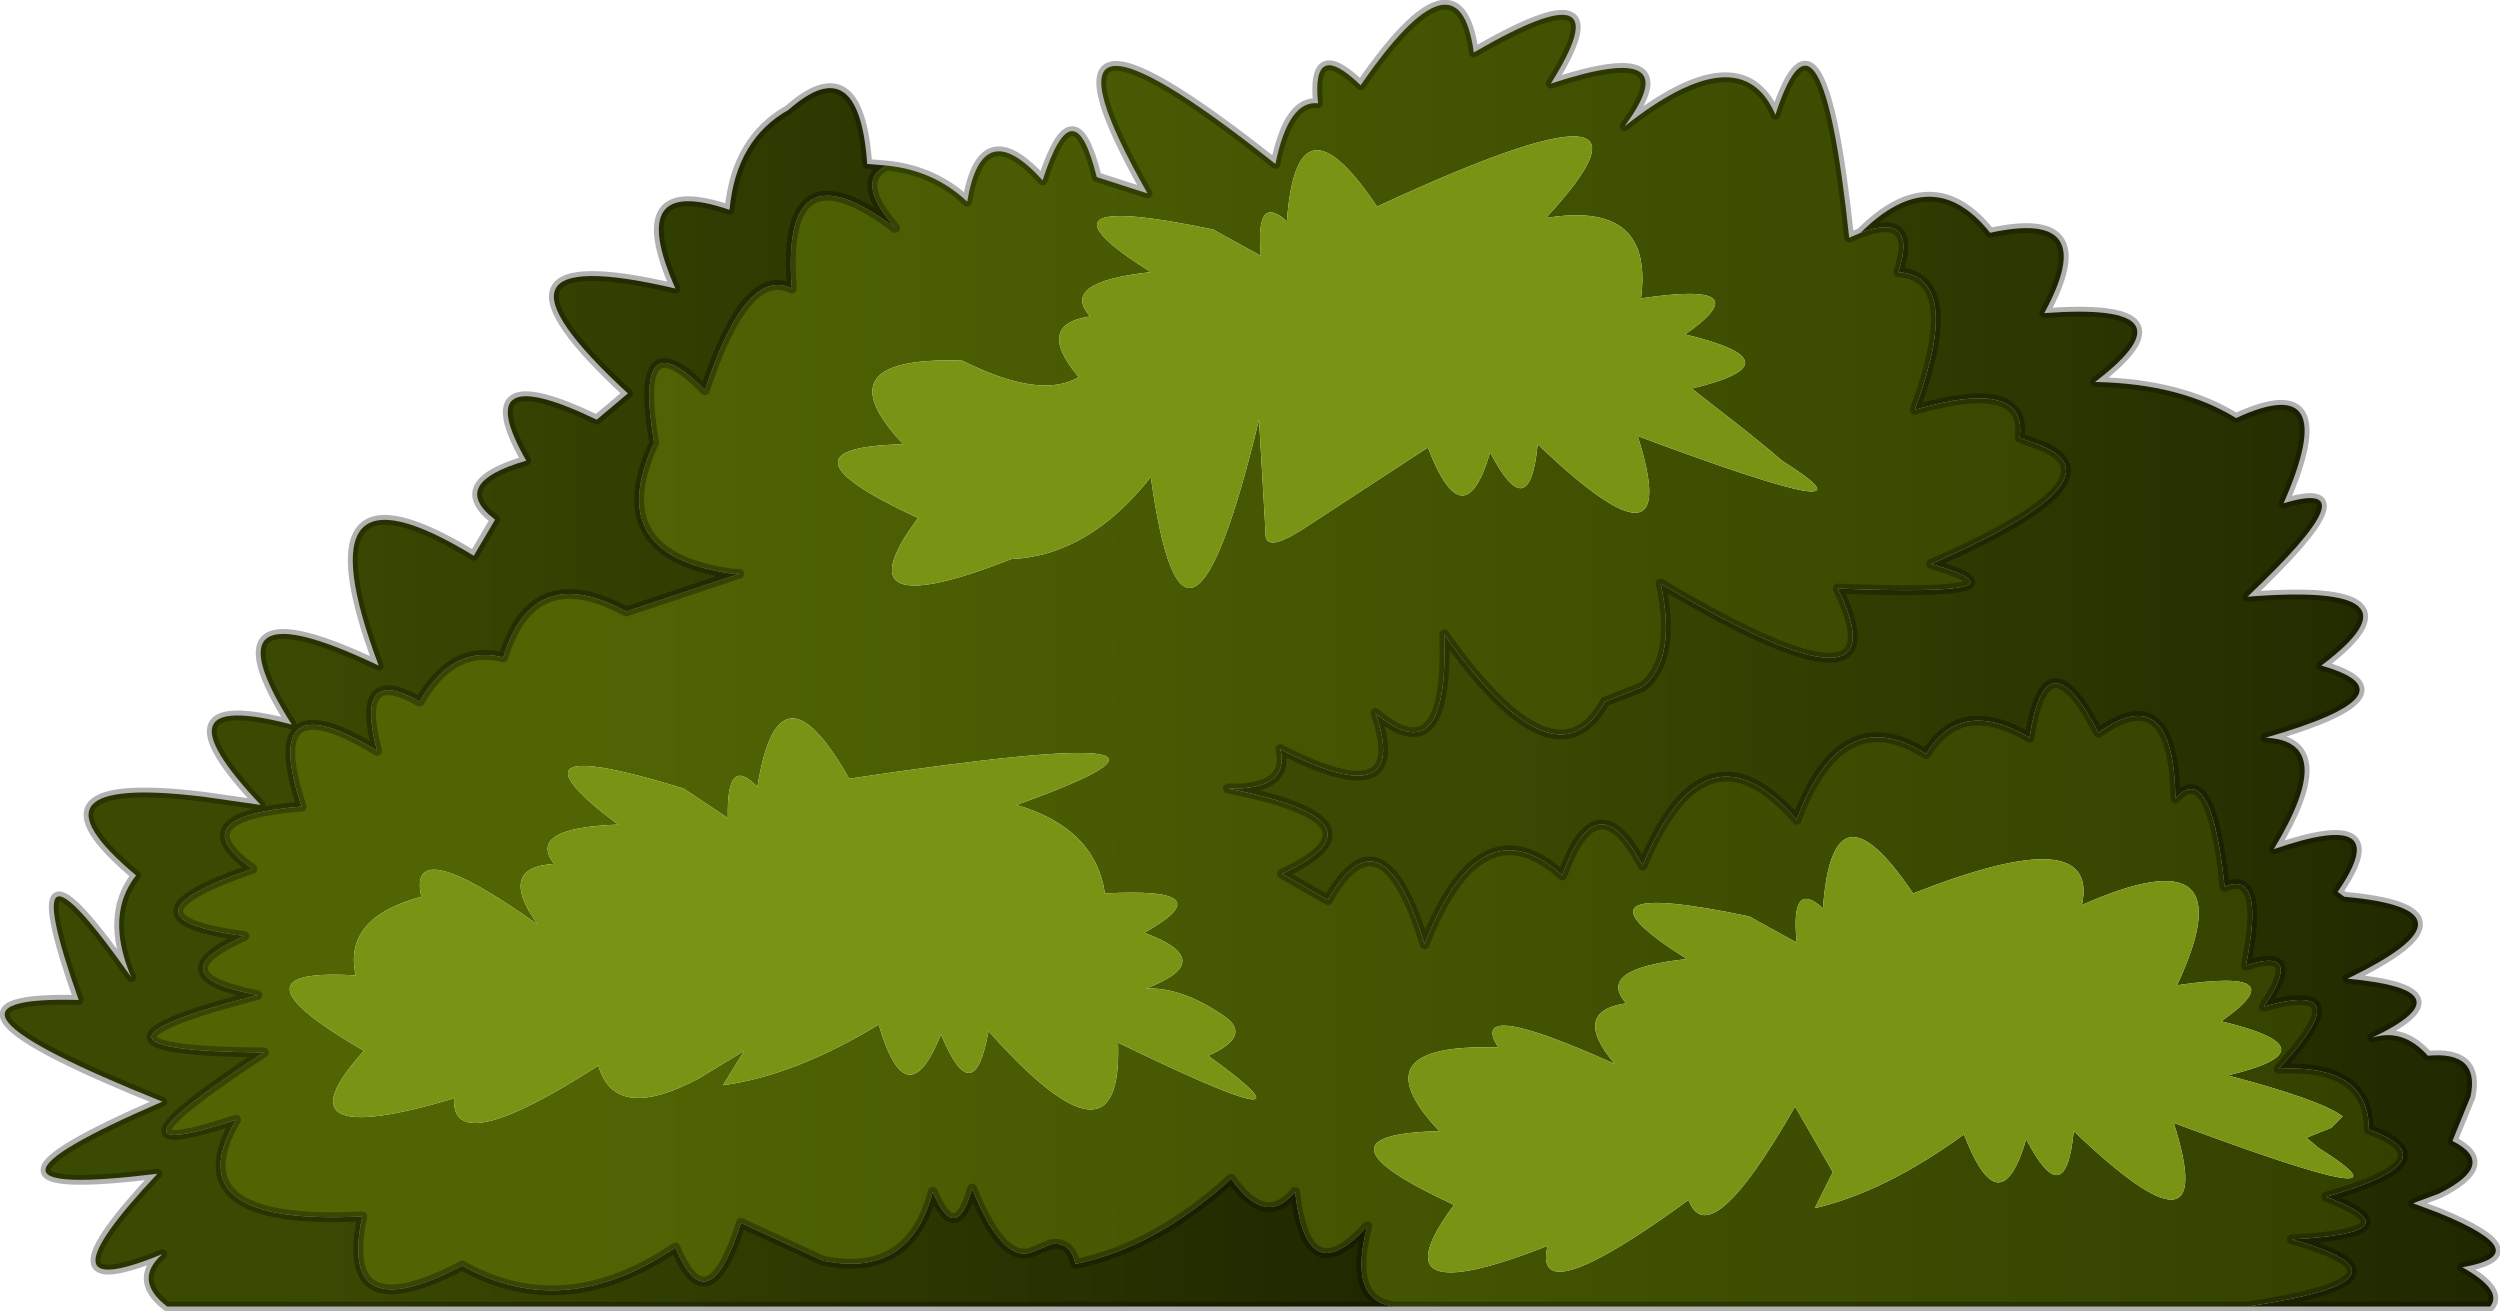<?xml version="1.0" encoding="UTF-8" standalone="no"?>
<svg xmlns:ffdec="https://www.free-decompiler.com/flash" xmlns:xlink="http://www.w3.org/1999/xlink" ffdec:objectType="frame" height="40.0px" width="76.25px" xmlns="http://www.w3.org/2000/svg">
  <g transform="matrix(1.0, 0.0, 0.0, 1.0, 38.7, 39.5)">
    <use ffdec:characterId="1002" height="40.0" transform="matrix(1.0, 0.0, 0.0, 1.0, -38.7, -39.5)" width="76.25" xlink:href="#decoration211-shape0"/>
  </g>
  <defs>
    <g id="decoration211-shape0" transform="matrix(1.0, 0.0, 0.0, 1.0, 38.7, 39.5)">
      <path d="M18.05 -32.4 Q20.25 -34.6 22.0 -32.4 25.4 -33.15 23.65 -29.95 28.4 -30.3 25.2 -27.85 27.8 -27.8 29.5 -26.75 32.75 -28.25 30.95 -24.15 33.75 -25.0 29.85 -21.3 35.5 -21.75 32.1 -19.2 35.1 -18.35 30.4 -17.0 32.65 -16.9 30.65 -13.6 34.4 -14.9 32.6 -12.3 L32.8 -12.15 Q37.25 -11.75 32.9 -9.65 36.7 -9.3 33.65 -7.85 34.6 -8.15 35.35 -7.3 36.95 -7.45 36.65 -6.05 L36.1 -4.7 Q37.5 -4.0 35.7 -3.1 L34.9 -2.8 35.7 -2.5 Q38.75 -1.25 36.4 -0.85 37.65 -0.15 37.25 0.35 L29.85 0.35 Q35.45 -0.5 31.2 -1.7 35.1 -1.9 32.25 -3.0 36.15 -4.1 33.55 -5.05 33.55 -7.05 30.8 -6.9 33.35 -9.65 30.35 -8.8 31.6 -10.65 29.8 -10.05 30.4 -13.0 29.15 -12.45 28.75 -16.35 27.65 -15.15 27.6 -18.8 25.3 -17.15 23.7 -20.25 23.2 -17.0 21.1 -18.25 20.05 -16.5 17.45 -18.15 16.1 -14.5 13.3 -17.7 11.4 -13.1 10.0 -15.75 8.95 -12.8 6.45 -15.05 4.75 -10.7 3.45 -14.95 1.8 -12.05 L0.4 -12.85 Q3.85 -14.45 -1.25 -15.45 0.65 -15.4 0.35 -16.65 4.35 -14.6 3.25 -17.75 5.5 -15.85 5.35 -20.15 8.75 -15.35 10.25 -18.1 L11.4 -18.55 Q12.45 -19.4 11.95 -21.7 19.45 -17.25 17.35 -21.55 23.6 -21.3 20.2 -22.3 26.5 -25.05 23.15 -26.05 L22.9 -26.15 Q23.15 -28.0 19.7 -27.0 21.2 -31.05 19.2 -31.2 19.8 -33.05 18.05 -32.4" fill="url(#decoration211-gradient0)" fill-rule="evenodd" stroke="none"/>
      <path d="M29.85 0.35 L3.85 0.35 Q2.4 0.2 3.0 -2.1 1.15 -0.05 0.8 -3.15 -0.1 -2.05 -1.15 -3.55 -3.45 -1.45 -5.9 -0.95 -6.05 -1.65 -6.65 -1.55 L-7.25 -1.3 Q-8.15 -1.0 -9.05 -3.25 -9.55 -1.5 -10.25 -3.15 -10.95 -0.5 -13.6 -1.05 L-16.1 -2.2 Q-17.1 0.95 -18.1 -1.45 -21.5 0.85 -24.6 -0.9 -28.4 1.1 -27.65 -2.4 -33.4 -2.1 -31.5 -5.35 -36.15 -3.8 -30.65 -7.4 -37.4 -7.45 -30.85 -9.15 -33.95 -9.75 -31.25 -10.95 -35.4 -11.5 -31.0 -13.0 -33.25 -14.6 -29.5 -14.9 -30.8 -18.8 -27.2 -16.6 -27.9 -19.25 -25.9 -18.1 -24.9 -19.85 -23.35 -19.45 -22.45 -22.4 -19.6 -20.85 L-16.15 -22.0 -16.35 -22.0 Q-20.35 -22.55 -18.75 -26.0 -19.4 -29.85 -17.2 -27.6 -15.95 -31.4 -14.55 -30.7 -14.9 -35.2 -11.4 -32.55 -12.65 -34.0 -11.65 -34.45 -10.2 -34.3 -9.2 -33.35 -8.75 -36.05 -6.9 -34.0 -5.95 -36.95 -5.25 -34.1 L-3.7 -33.6 Q-7.85 -40.9 0.2 -34.5 0.6 -36.45 1.5 -36.35 1.3 -38.35 2.8 -36.9 5.8 -41.25 6.25 -37.9 10.9 -40.6 8.6 -36.95 12.85 -38.35 10.85 -35.65 14.4 -38.45 15.45 -36.0 16.85 -40.3 17.7 -32.25 L18.05 -32.4 Q19.8 -33.05 19.2 -31.2 21.2 -31.05 19.7 -27.0 23.15 -28.0 22.9 -26.15 L23.15 -26.05 Q26.5 -25.05 20.2 -22.3 23.6 -21.3 17.35 -21.55 19.45 -17.25 11.95 -21.7 12.45 -19.4 11.4 -18.55 L10.25 -18.1 Q8.75 -15.35 5.35 -20.15 5.5 -15.85 3.25 -17.75 4.35 -14.6 0.35 -16.65 0.65 -15.4 -1.25 -15.45 3.85 -14.45 0.4 -12.85 L1.8 -12.05 Q3.45 -14.95 4.75 -10.7 6.45 -15.05 8.95 -12.8 10.0 -15.75 11.4 -13.1 13.3 -17.7 16.1 -14.5 17.45 -18.15 20.05 -16.5 21.1 -18.25 23.2 -17.0 23.7 -20.25 25.3 -17.15 27.6 -18.8 27.65 -15.15 28.75 -16.35 29.15 -12.45 30.4 -13.0 29.8 -10.05 31.6 -10.65 30.35 -8.8 33.35 -9.65 30.8 -6.9 33.55 -7.05 33.55 -5.05 36.15 -4.1 32.25 -3.0 35.1 -1.9 31.2 -1.7 35.45 -0.5 29.85 0.35 M0.55 -32.75 Q-0.4 -33.6 -0.25 -31.8 L-0.25 -31.7 -1.7 -32.5 Q-7.65 -33.75 -3.6 -31.2 -6.4 -30.9 -5.45 -29.85 -7.15 -29.6 -5.8 -28.0 -6.95 -27.3 -9.35 -28.5 -13.7 -28.65 -11.15 -25.95 -15.35 -25.85 -10.7 -23.7 -13.2 -20.35 -7.85 -22.45 -5.5 -22.55 -3.6 -24.95 -2.55 -17.4 -0.3 -26.7 L-0.1 -23.25 Q-0.15 -22.55 1.25 -23.5 L4.85 -25.85 Q5.95 -23.0 6.75 -25.7 7.95 -23.4 8.2 -25.95 12.7 -21.65 11.25 -26.2 19.15 -23.25 15.65 -25.45 L15.3 -25.75 14.5 -26.4 12.9 -27.65 Q16.25 -28.45 12.7 -29.3 15.05 -30.95 11.35 -30.4 11.75 -33.4 8.45 -32.85 12.9 -37.65 3.3 -33.2 0.85 -36.85 0.55 -32.75 M5.65 -2.75 Q3.15 0.6 8.5 -1.5 8.0 0.6 12.8 -2.9 13.45 -1.2 16.05 -5.75 L17.2 -3.75 16.65 -2.65 Q18.8 -3.15 21.2 -4.9 22.3 -2.05 23.1 -4.75 24.3 -2.45 24.55 -5.0 29.05 -0.7 27.6 -5.25 35.5 -2.3 32.0 -4.5 L31.65 -4.8 32.4 -5.1 32.75 -5.45 Q32.1 -5.95 29.25 -6.7 32.6 -7.5 29.05 -8.35 31.4 -10.0 27.7 -9.45 29.9 -14.15 24.8 -11.9 25.35 -14.5 19.65 -12.25 17.2 -15.9 16.9 -11.8 15.9 -12.7 16.1 -10.75 L14.65 -11.55 Q8.7 -12.8 12.75 -10.25 9.95 -9.95 10.9 -8.9 9.2 -8.65 10.55 -7.05 6.0 -9.1 7.0 -7.55 2.65 -7.7 5.2 -5.0 1.0 -4.9 5.65 -2.75 M-24.85 -6.0 Q-24.95 -4.1 -20.45 -7.0 -19.95 -5.25 -17.4 -6.6 L-16.0 -7.45 -16.65 -6.4 Q-14.45 -6.7 -11.9 -8.25 -11.05 -5.35 -10.0 -7.95 -9.0 -5.55 -8.55 -8.05 -4.45 -3.45 -4.6 -7.7 2.1 -4.45 -1.85 -7.3 -0.5 -7.9 -1.35 -8.5 -2.65 -9.4 -3.75 -9.35 -1.5 -10.2 -3.8 -11.05 -1.3 -12.45 -5.0 -12.25 -5.3 -14.25 -7.7 -14.95 -0.15 -17.65 -12.8 -15.75 -14.95 -19.55 -15.6 -15.5 -16.55 -16.5 -16.5 -14.55 L-17.85 -15.45 Q-23.7 -17.25 -19.85 -14.35 -22.65 -14.25 -21.8 -13.15 -23.55 -13.05 -22.3 -11.3 -26.3 -14.15 -25.85 -12.15 -28.25 -11.5 -27.85 -9.75 -32.0 -10.0 -27.6 -7.45 -30.4 -4.35 -24.85 -6.0" fill="url(#decoration211-gradient1)" fill-rule="evenodd" stroke="none"/>
      <path d="M0.55 -32.75 Q0.85 -36.85 3.3 -33.2 12.9 -37.65 8.45 -32.85 11.75 -33.4 11.35 -30.4 15.05 -30.95 12.7 -29.3 16.25 -28.45 12.9 -27.65 L14.5 -26.4 15.3 -25.75 15.65 -25.45 Q19.15 -23.25 11.25 -26.2 12.7 -21.65 8.2 -25.95 7.95 -23.4 6.75 -25.7 5.95 -23.0 4.85 -25.85 L1.25 -23.5 Q-0.15 -22.55 -0.1 -23.25 L-0.3 -26.7 Q-2.55 -17.4 -3.6 -24.95 -5.5 -22.55 -7.85 -22.45 -13.2 -20.35 -10.7 -23.7 -15.35 -25.85 -11.15 -25.95 -13.7 -28.65 -9.35 -28.5 -6.95 -27.3 -5.8 -28.0 -7.15 -29.6 -5.45 -29.85 -6.4 -30.9 -3.6 -31.2 -7.65 -33.75 -1.7 -32.5 L-0.25 -31.7 -0.25 -31.8 Q-0.4 -33.6 0.55 -32.75 M-24.85 -6.0 Q-30.4 -4.35 -27.6 -7.45 -32.0 -10.0 -27.85 -9.75 -28.25 -11.5 -25.85 -12.15 -26.3 -14.15 -22.3 -11.3 -23.55 -13.05 -21.8 -13.15 -22.65 -14.25 -19.85 -14.35 -23.7 -17.25 -17.85 -15.45 L-16.5 -14.55 Q-16.55 -16.5 -15.6 -15.5 -14.95 -19.55 -12.8 -15.75 -0.15 -17.65 -7.7 -14.95 -5.3 -14.25 -5.0 -12.25 -1.3 -12.45 -3.8 -11.05 -1.5 -10.2 -3.75 -9.35 -2.65 -9.4 -1.35 -8.5 -0.5 -7.9 -1.85 -7.3 2.1 -4.45 -4.6 -7.7 -4.45 -3.45 -8.55 -8.05 -9.0 -5.55 -10.0 -7.95 -11.05 -5.35 -11.9 -8.25 -14.45 -6.7 -16.65 -6.4 L-16.0 -7.45 -17.4 -6.6 Q-19.95 -5.25 -20.45 -7.0 -24.95 -4.1 -24.85 -6.0 M5.65 -2.75 Q1.0 -4.9 5.2 -5.0 2.65 -7.7 7.0 -7.55 6.0 -9.1 10.55 -7.05 9.2 -8.65 10.9 -8.9 9.95 -9.95 12.75 -10.25 8.7 -12.8 14.65 -11.55 L16.1 -10.75 Q15.9 -12.7 16.9 -11.8 17.2 -15.9 19.65 -12.25 25.35 -14.5 24.8 -11.9 29.9 -14.15 27.7 -9.45 31.4 -10.0 29.05 -8.35 32.6 -7.5 29.25 -6.7 32.1 -5.95 32.75 -5.45 L32.4 -5.1 31.65 -4.8 32.0 -4.5 Q35.5 -2.3 27.6 -5.25 29.05 -0.7 24.55 -5.0 24.3 -2.45 23.1 -4.75 22.3 -2.05 21.2 -4.9 18.8 -3.15 16.65 -2.65 L17.2 -3.75 16.05 -5.75 Q13.45 -1.2 12.8 -2.9 8.0 0.6 8.5 -1.5 3.15 0.6 5.65 -2.75" fill="#799414" fill-rule="evenodd" stroke="none"/>
      <path d="M3.85 0.35 L-33.6 0.35 Q-34.65 -0.45 -33.75 -1.25 -37.75 0.4 -33.9 -3.7 -40.8 -2.85 -33.75 -5.9 -41.85 -9.15 -36.3 -9.0 -38.4 -14.95 -34.7 -9.7 -35.5 -11.6 -34.55 -12.8 -38.25 -15.9 -32.5 -15.2 L-30.75 -14.95 Q-34.15 -18.55 -29.8 -17.4 -32.6 -21.8 -27.15 -19.2 -29.65 -25.85 -24.25 -22.55 L-23.6 -23.65 Q-25.05 -24.75 -22.65 -25.45 -24.45 -28.6 -20.5 -26.7 L-19.55 -27.5 Q-24.7 -32.25 -18.1 -30.7 -19.65 -34.2 -16.45 -33.1 -16.25 -35.25 -14.65 -36.15 -12.5 -38.05 -12.25 -34.5 L-11.65 -34.45 Q-12.65 -34.0 -11.4 -32.55 -14.9 -35.2 -14.55 -30.7 -15.95 -31.4 -17.2 -27.6 -19.4 -29.85 -18.75 -26.0 -20.35 -22.55 -16.35 -22.0 L-16.15 -22.0 -19.6 -20.85 Q-22.45 -22.4 -23.35 -19.45 -24.9 -19.85 -25.9 -18.1 -27.9 -19.25 -27.2 -16.6 -30.8 -18.8 -29.5 -14.9 -33.25 -14.6 -31.0 -13.0 -35.4 -11.5 -31.25 -10.95 -33.95 -9.75 -30.85 -9.15 -37.4 -7.45 -30.65 -7.4 -36.15 -3.8 -31.5 -5.35 -33.4 -2.1 -27.65 -2.4 -28.4 1.1 -24.6 -0.9 -21.5 0.85 -18.1 -1.45 -17.1 0.95 -16.1 -2.2 L-13.6 -1.05 Q-10.95 -0.5 -10.25 -3.15 -9.55 -1.5 -9.05 -3.25 -8.15 -1.0 -7.25 -1.3 L-6.65 -1.55 Q-6.05 -1.65 -5.9 -0.95 -3.45 -1.45 -1.15 -3.55 -0.1 -2.05 0.8 -3.15 1.15 -0.05 3.0 -2.1 2.4 0.2 3.85 0.35" fill="url(#decoration211-gradient2)" fill-rule="evenodd" stroke="none"/>
      <path d="M18.05 -32.4 Q20.25 -34.6 22.0 -32.4 25.4 -33.15 23.65 -29.95 28.4 -30.3 25.2 -27.85 27.8 -27.8 29.5 -26.75 32.75 -28.25 30.95 -24.15 33.75 -25.0 29.85 -21.3 35.5 -21.75 32.1 -19.2 35.1 -18.35 30.4 -17.0 32.65 -16.9 30.65 -13.6 34.4 -14.9 32.6 -12.3 L32.8 -12.15 Q37.25 -11.75 32.9 -9.65 36.7 -9.3 33.65 -7.85 34.6 -8.15 35.35 -7.3 36.95 -7.45 36.65 -6.05 L36.1 -4.7 Q37.5 -4.0 35.7 -3.1 L34.9 -2.8 35.7 -2.5 Q38.75 -1.25 36.4 -0.85 37.65 -0.15 37.25 0.35 L29.85 0.35 3.85 0.35 -33.6 0.35 Q-34.65 -0.45 -33.75 -1.25 -37.75 0.4 -33.9 -3.7 -40.8 -2.85 -33.75 -5.9 -41.85 -9.15 -36.3 -9.0 -38.4 -14.95 -34.7 -9.7 -35.5 -11.6 -34.55 -12.8 -38.25 -15.9 -32.5 -15.2 L-30.75 -14.95 Q-34.15 -18.55 -29.8 -17.4 -32.6 -21.8 -27.15 -19.2 -29.65 -25.85 -24.25 -22.55 L-23.6 -23.65 Q-25.05 -24.75 -22.65 -25.45 -24.45 -28.6 -20.5 -26.7 L-19.55 -27.5 Q-24.7 -32.25 -18.1 -30.7 -19.65 -34.2 -16.45 -33.1 -16.25 -35.25 -14.65 -36.15 -12.5 -38.05 -12.25 -34.5 L-11.65 -34.45 Q-10.2 -34.3 -9.2 -33.35 -8.75 -36.05 -6.9 -34.0 -5.95 -36.95 -5.25 -34.1 L-3.7 -33.6 Q-7.85 -40.9 0.2 -34.5 0.6 -36.45 1.5 -36.35 1.3 -38.35 2.8 -36.9 5.8 -41.25 6.25 -37.9 10.9 -40.6 8.6 -36.95 12.85 -38.35 10.85 -35.65 14.4 -38.45 15.45 -36.0 16.85 -40.3 17.7 -32.25 L18.05 -32.4 Q19.8 -33.05 19.2 -31.2 21.2 -31.05 19.7 -27.0 23.15 -28.0 22.9 -26.15 L23.15 -26.05 Q26.5 -25.05 20.2 -22.3 23.6 -21.3 17.35 -21.55 19.45 -17.25 11.95 -21.7 12.45 -19.4 11.4 -18.55 L10.25 -18.1 Q8.75 -15.35 5.35 -20.15 5.5 -15.85 3.25 -17.75 4.35 -14.6 0.35 -16.65 0.65 -15.4 -1.25 -15.45 3.85 -14.45 0.4 -12.85 L1.8 -12.05 Q3.45 -14.95 4.75 -10.7 6.45 -15.05 8.95 -12.8 10.0 -15.75 11.4 -13.1 13.3 -17.7 16.1 -14.5 17.45 -18.15 20.05 -16.5 21.1 -18.25 23.2 -17.0 23.7 -20.25 25.3 -17.15 27.6 -18.8 27.65 -15.15 28.75 -16.35 29.15 -12.45 30.4 -13.0 29.8 -10.05 31.6 -10.65 30.35 -8.8 33.35 -9.65 30.8 -6.9 33.55 -7.05 33.55 -5.05 36.15 -4.1 32.25 -3.0 35.1 -1.9 31.2 -1.7 35.45 -0.5 29.85 0.35 M-11.65 -34.45 Q-12.65 -34.0 -11.4 -32.55 -14.9 -35.2 -14.55 -30.7 -15.95 -31.4 -17.2 -27.6 -19.4 -29.85 -18.75 -26.0 -20.35 -22.55 -16.35 -22.0 L-16.15 -22.0 -19.6 -20.85 Q-22.45 -22.4 -23.35 -19.45 -24.9 -19.85 -25.9 -18.1 -27.9 -19.25 -27.2 -16.6 -30.8 -18.8 -29.5 -14.9 -33.25 -14.6 -31.0 -13.0 -35.4 -11.5 -31.25 -10.95 -33.95 -9.75 -30.85 -9.15 -37.4 -7.45 -30.65 -7.4 -36.15 -3.8 -31.5 -5.35 -33.4 -2.1 -27.65 -2.4 -28.4 1.1 -24.6 -0.9 -21.5 0.85 -18.1 -1.45 -17.1 0.95 -16.1 -2.2 L-13.6 -1.05 Q-10.95 -0.5 -10.25 -3.15 -9.55 -1.5 -9.05 -3.25 -8.15 -1.0 -7.25 -1.3 L-6.65 -1.55 Q-6.05 -1.65 -5.9 -0.95 -3.45 -1.45 -1.15 -3.55 -0.1 -2.05 0.8 -3.15 1.15 -0.05 3.0 -2.1 2.4 0.2 3.85 0.35" fill="none" stroke="#000000" stroke-linecap="round" stroke-linejoin="round" stroke-opacity="0.302" stroke-width="0.3"/>
    </g>
    <linearGradient gradientTransform="matrix(0.024, 0.0, 0.0, 0.021, 18.05, -16.6)" gradientUnits="userSpaceOnUse" id="decoration211-gradient0" spreadMethod="pad" x1="-819.2" x2="819.2">
      <stop offset="0.192" stop-color="#3b4a02"/>
      <stop offset="1.0" stop-color="#1f2700"/>
    </linearGradient>
    <linearGradient gradientTransform="matrix(0.042, 0.0, 0.0, 0.024, 0.25, -19.5)" gradientUnits="userSpaceOnUse" id="decoration211-gradient1" spreadMethod="pad" x1="-819.2" x2="819.2">
      <stop offset="0.192" stop-color="#506404"/>
      <stop offset="1.0" stop-color="#334100"/>
    </linearGradient>
    <linearGradient gradientTransform="matrix(0.026, 0.0, 0.0, 0.023, -17.35, -18.25)" gradientUnits="userSpaceOnUse" id="decoration211-gradient2" spreadMethod="pad" x1="-819.2" x2="819.2">
      <stop offset="0.192" stop-color="#3b4a02"/>
      <stop offset="1.0" stop-color="#1f2700"/>
    </linearGradient>
  </defs>
</svg>
